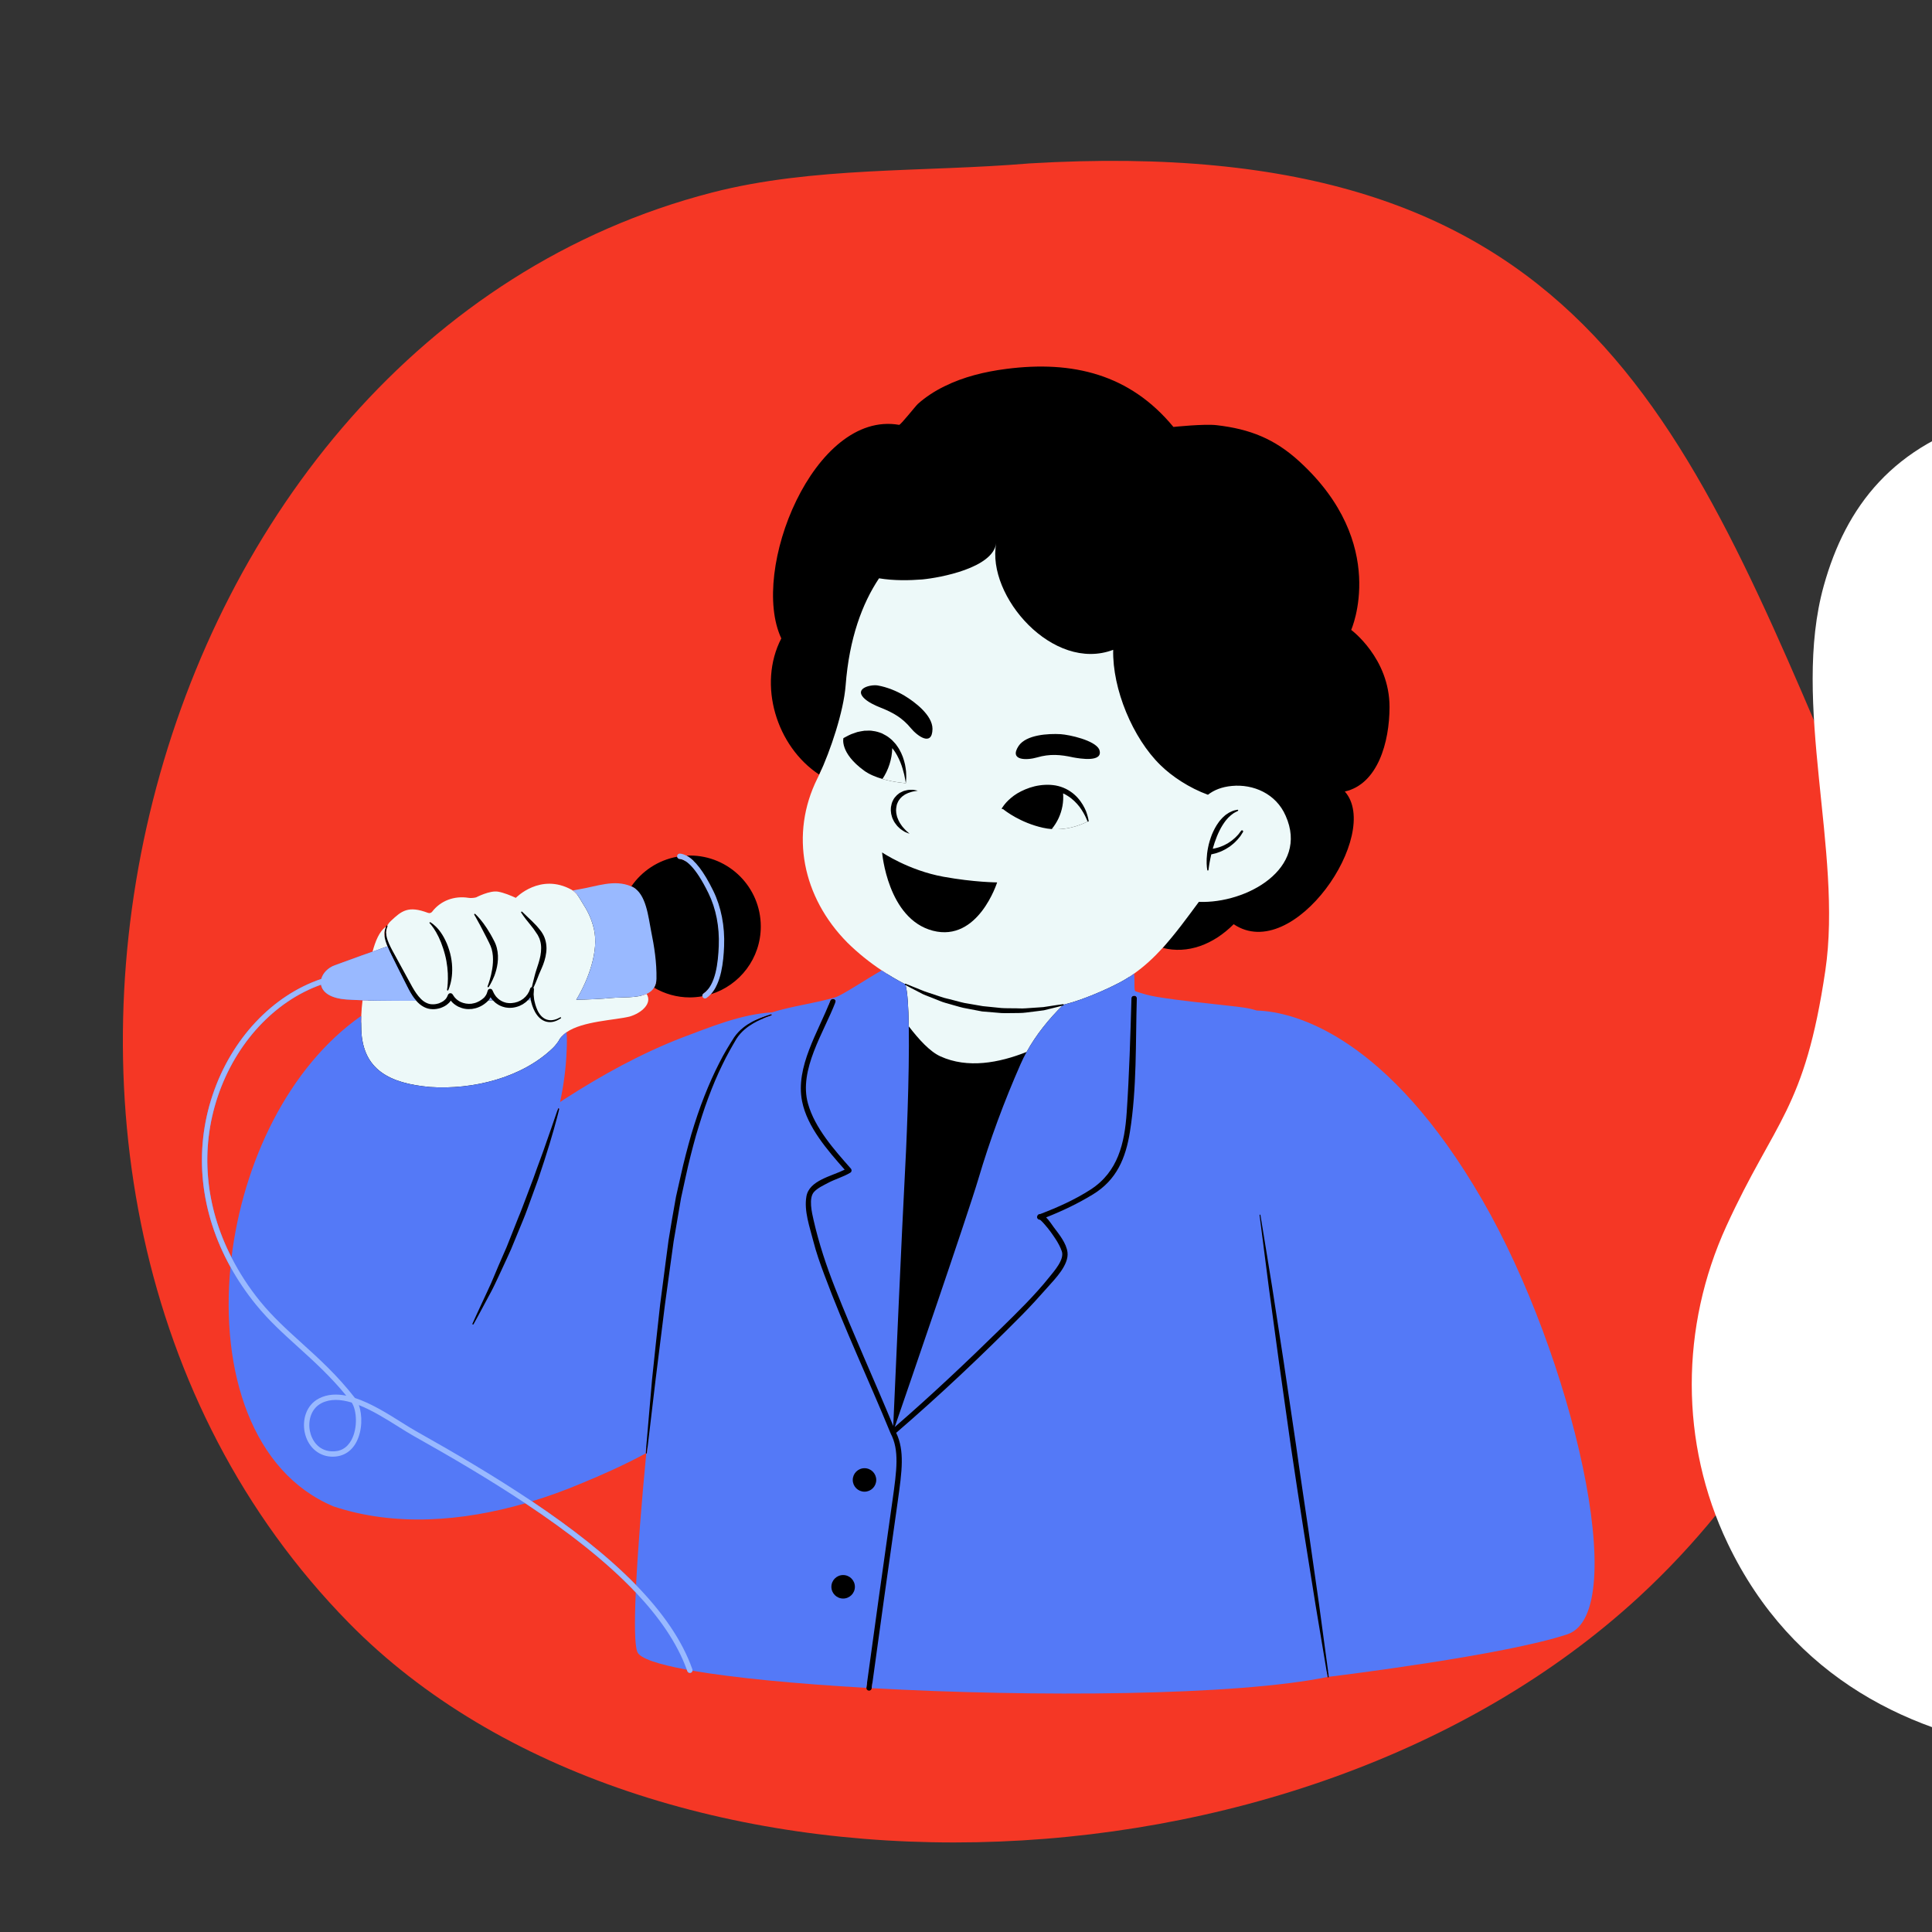 <svg xmlns="http://www.w3.org/2000/svg" xmlns:xlink="http://www.w3.org/1999/xlink" width="500" zoomAndPan="magnify" viewBox="0 0 375 375" height="500" preserveAspectRatio="xMidYMid meet" version="1.0"><rect x="0" y="0" width="375" height="375" fill="#333333" stroke="none"/><defs><clipPath id="4c0603632a"><path d="M 328 78 L 375 78 L 375 341 L 328 341 Z M 328 78 " clip-rule="nonzero"/></clipPath><clipPath id="d94d8b34cd"><path d="M 312.281 323.914 L 362.465 70.078 L 508.145 98.879 L 457.961 352.719 Z M 312.281 323.914 " clip-rule="nonzero"/></clipPath><clipPath id="523bcded2d"><path d="M 312.281 323.914 L 362.465 70.078 L 508.145 98.879 L 457.961 352.719 Z M 312.281 323.914 " clip-rule="nonzero"/></clipPath><clipPath id="d2a33967d1"><path d="M 312.293 323.859 L 362.477 70.027 L 507.871 98.77 L 457.688 352.602 Z M 312.293 323.859 " clip-rule="nonzero"/></clipPath><clipPath id="683b681324"><path d="M 45 71 L 309 71 L 309 328.711 L 45 328.711 Z M 45 71 " clip-rule="nonzero"/></clipPath><clipPath id="aa46e385dd"><path d="M 169 188.465 L 309.508 188.465 L 309.508 328.711 L 169 328.711 Z M 169 188.465 " clip-rule="nonzero"/></clipPath></defs><path fill="#f53725" d="M 199.816 31.719 C 306.664 25.383 326.762 80.5 358.551 155.004 C 379.875 204.98 361.91 269.582 318.129 309.949 C 251.551 371.336 125.5 373.883 67.707 315 C -15.332 230.398 25.875 66.414 138.152 37.387 C 157.879 32.289 179.219 33.449 199.816 31.719 Z M 199.816 31.719 " fill-opacity="1" fill-rule="nonzero"/><g clip-path="url(#4c0603632a)"><g clip-path="url(#d94d8b34cd)"><g clip-path="url(#523bcded2d)"><g clip-path="url(#d2a33967d1)"><path fill="#ffffff" d="M 386.941 80.961 C 367.379 86.176 358.262 98.402 354 113.668 C 347.621 136.512 357.719 165.277 354.297 188.383 C 350.285 215.48 344.516 217.367 335.074 238.016 C 326.184 257.473 325.996 280.02 335.34 299.566 C 347.941 325.918 371.305 336.93 394.91 339.949 C 418.691 342.992 442.301 332.059 450.188 301.883 C 452.426 287.66 445.316 264.844 450.324 246.52 C 456.469 224.039 471.57 221.781 481.41 209.023 C 502.473 181.719 483.609 142.641 455.754 144.699 C 447.5 145.309 438.344 140.824 435.191 134.477 C 431.012 124.41 442.258 114.027 435.617 101.438 C 425.668 82.57 411.77 74.34 386.941 80.961 " fill-opacity="1" fill-rule="nonzero"/></g></g></g></g><g clip-path="url(#683b681324)"><path fill="#000000" d="M 286.75 233.316 C 267.633 200.355 249.109 197.32 243.887 197.176 L 243.734 197.172 L 243.59 197.125 C 242.262 196.684 240.766 196.516 239.32 196.352 L 238.766 196.285 C 237.414 196.129 236.062 195.98 234.711 195.832 C 231.371 195.469 227.914 195.094 224.52 194.539 C 223.152 194.316 221.895 194 220.621 193.57 C 220.516 193.297 220.188 193.219 219.93 193.32 C 219.172 192.973 219.16 192.113 219.16 190.828 C 219.156 190.281 219.156 189.66 219.105 189.055 L 219.059 188.465 L 219.539 188.125 C 221.352 186.844 223.109 185.262 224.906 183.285 L 225.328 182.82 L 225.934 182.977 C 226.105 183.023 226.281 183.043 226.453 183.078 C 226.191 183.379 225.941 183.688 225.672 183.98 C 230.523 185.23 235.512 183.344 239.457 179.387 C 251.094 187.238 268.301 161.859 261.031 153.633 C 267.426 152.191 269.699 144.062 269.707 137.246 C 269.719 127.758 262.266 122.262 262.266 122.262 C 262.266 122.262 269.707 105.543 252.18 89.543 C 247.426 85.199 242.648 83.277 236.148 82.527 C 233.695 82.242 227.762 82.871 227.762 82.871 C 219.293 72.609 208.184 69.941 195.281 71.609 C 191.152 72.145 187.027 73.137 183.285 74.996 C 181.441 75.906 179.707 77.016 178.172 78.387 C 177.719 78.789 174.805 82.512 174.52 82.465 C 158.012 79.574 145.461 110.707 151.652 123.914 C 147 132.91 150.738 144.93 159.012 150.352 C 159.156 150.043 159.305 149.723 159.449 149.391 C 159.496 149.418 159.535 149.453 159.578 149.484 L 160.332 149.977 L 159.953 150.793 C 159.824 151.062 159.699 151.332 159.57 151.582 C 154.48 161.832 156.648 173.578 165.211 182.227 C 167.156 184.145 169.344 185.914 171.711 187.488 L 173.125 188.43 L 171.645 189.258 C 170.676 189.797 169.312 190.637 167.996 191.445 C 165.133 193.211 163.332 194.301 162.453 194.566 C 162.34 194.602 162.215 194.629 162.098 194.664 C 162.117 194.617 162.137 194.562 162.156 194.516 C 162.395 193.887 161.391 193.621 161.156 194.238 C 161.059 194.492 160.953 194.746 160.852 195.004 C 159.461 195.352 158 195.652 156.574 195.945 C 154.395 196.391 152.145 196.855 150.133 197.488 L 150.008 197.531 L 149.879 197.535 C 149.281 197.574 148.684 197.637 148.086 197.711 C 148.336 197.609 148.566 197.52 148.762 197.441 C 149.395 197.215 149.727 197.094 149.727 197.094 C 149.793 197.07 149.824 197.004 149.805 196.938 C 149.785 196.875 149.715 196.836 149.648 196.859 C 149.648 196.859 149.309 196.965 148.672 197.172 C 148.199 197.34 147.555 197.562 146.797 197.918 C 142.645 198.637 138.523 200.184 134.512 201.707 L 132.777 202.363 C 125.633 205.129 118.234 209 110.148 214.195 C 110.062 214.25 109.281 214.766 108.543 215.254 C 108.555 215.191 108.523 215.129 108.461 215.105 C 108.395 215.082 108.328 215.121 108.305 215.184 C 108.305 215.184 108.27 215.285 108.203 215.48 C 107.641 215.852 107.176 216.16 107.176 216.16 L 107.699 213.691 C 108.422 210.273 108.832 207.047 108.953 203.812 C 109.02 202.508 109.016 201.402 108.938 200.438 L 108.887 199.84 L 109.379 199.5 C 111.793 197.836 115.676 197.285 118.797 196.84 C 120.016 196.668 121.168 196.504 121.926 196.316 C 123.262 195.926 124.445 195.082 124.734 194.305 C 124.844 194.016 124.809 193.758 124.629 193.477 L 123.977 192.461 L 125.078 191.969 C 125.535 191.766 125.859 191.5 126.07 191.156 L 126.605 190.297 L 127.332 190.723 C 127.254 191.094 127.125 191.422 126.953 191.703 C 128.996 192.898 131.363 193.598 133.898 193.598 C 134.73 193.598 135.543 193.512 136.332 193.371 C 136.297 193.176 136.375 192.973 136.547 192.852 C 136.855 192.641 137.129 192.383 137.375 192.09 C 137.375 192.086 137.387 192.078 137.387 192.078 L 137.648 191.996 C 138.098 191.859 138.531 191.691 138.953 191.508 C 138.668 192.051 138.352 192.562 137.953 192.988 C 143.582 191.258 147.668 186.02 147.668 179.828 C 147.668 172.223 141.504 166.055 133.898 166.055 C 133.684 166.055 133.473 166.078 133.258 166.09 C 133.715 166.328 134.176 166.68 134.645 167.129 C 134.398 167.117 134.152 167.094 133.898 167.094 C 133.785 167.094 133.668 167.102 133.555 167.109 L 133.031 167.137 C 132.594 166.863 132.215 166.738 131.898 166.715 C 131.656 166.695 131.48 166.512 131.441 166.289 C 127.754 166.953 124.578 169.078 122.539 172.051 C 122.605 172.082 122.676 172.105 122.742 172.137 C 122.996 172.258 123.219 172.414 123.434 172.586 C 123.422 172.605 123.406 172.621 123.395 172.637 L 122.91 173.344 L 122.121 173 C 121.309 172.641 120.418 172.469 119.41 172.469 C 118.016 172.469 116.586 172.789 115.074 173.129 C 114.258 173.309 113.414 173.5 112.57 173.637 C 112.234 173.691 111.898 173.754 111.562 173.82 L 110.941 173.938 L 110.469 173.617 C 109.207 172.918 107.914 172.566 106.625 172.566 C 103.27 172.566 100.887 174.969 100.867 174.988 L 100.359 175.516 L 99.691 175.219 C 98.703 174.77 97.555 174.277 96.484 174.09 C 96.395 174.074 96.301 174.066 96.199 174.066 C 95.109 174.066 93.453 174.805 92.91 175.09 L 92.824 175.133 L 92.73 175.16 C 92.672 175.18 92.125 175.336 91.422 175.336 C 91.211 175.336 90.98 175.324 90.75 175.285 C 90.383 175.23 90.016 175.199 89.652 175.199 C 87.668 175.199 85.859 176.07 84.699 177.59 C 84.371 178.02 83.875 178.27 83.332 178.27 C 83.113 178.27 82.895 178.227 82.684 178.148 C 81.609 177.742 80.742 177.543 80.039 177.543 C 78.734 177.543 77.922 178.242 76.605 179.48 C 76.383 179.688 76.207 179.906 76.074 180.145 L 75.57 181.039 L 75.293 180.887 C 75.184 180.977 75.078 181.09 74.973 181.211 C 74.973 181.191 74.965 181.176 74.965 181.16 C 74.93 180.922 74.992 180.711 75.008 180.48 C 75.043 180.254 75.156 180.02 75.227 179.789 L 75.23 179.777 C 75.246 179.723 75.219 179.668 75.172 179.637 C 75.164 179.637 75.164 179.629 75.156 179.625 C 75.094 179.602 75.023 179.629 74.996 179.695 C 74.973 179.754 74.945 179.812 74.922 179.871 C 74.848 180.035 74.773 180.199 74.727 180.383 C 74.684 180.637 74.598 180.906 74.621 181.16 C 74.609 181.32 74.633 181.484 74.652 181.645 C 74.156 182.395 73.715 183.496 73.316 184.984 L 73.172 185.512 L 69.836 186.691 C 68.344 187.23 66.852 187.77 65.355 188.32 C 64.367 188.676 63.586 189.441 63.367 190.27 L 63.273 190.617 L 63.328 190.945 C 63.523 192.047 65.031 192.801 67.359 192.961 C 68.371 193.031 69.383 193.074 70.398 193.102 L 71.539 193.137 L 71.398 194.27 C 71.27 195.297 71.191 196.262 71.156 197.211 L 71.137 197.727 L 70.715 198.023 C 57.793 207.066 48.312 224.762 45.965 244.195 L 45.785 245.684 L 45.797 245.703 L 45.766 246.023 C 44.09 263.359 48.301 284.391 65.07 291.406 C 70.023 293.055 75.453 293.895 81.207 293.895 C 87.668 293.895 94.555 292.848 101.676 290.789 L 102.949 290.414 C 106.113 289.441 109.262 288.305 112.309 287.023 C 117.262 284.988 121.254 283.129 124.859 281.176 L 125.43 280.867 C 125.367 281.609 125.332 282.02 125.332 282.02 C 125.328 282.047 125.34 282.066 125.355 282.09 C 125.371 282.117 125.398 282.137 125.434 282.141 C 125.496 282.148 125.555 282.102 125.562 282.039 C 125.562 282.039 125.617 281.578 125.715 280.738 L 125.988 281.164 L 126.562 281.23 L 126.465 282.238 C 125.504 292.352 124.824 301.16 124.5 307.715 L 124.434 309.129 C 124.062 317.727 124.473 319.773 124.668 320.254 C 124.73 320.387 125.512 321.586 133.492 323.055 L 134.078 323.164 L 134.078 323.168 L 134.586 323.254 C 142.344 324.598 154.293 325.773 168.227 326.574 L 168.301 326.574 C 168.254 326.906 168.211 327.227 168.164 327.566 C 168.164 327.578 168.168 327.594 168.168 327.605 C 168.152 327.875 168.336 328.113 168.609 328.148 C 168.633 328.152 168.656 328.156 168.68 328.156 C 168.934 328.156 169.156 327.965 169.191 327.707 C 169.195 327.691 169.195 327.676 169.195 327.664 C 169.246 327.309 169.293 326.977 169.34 326.633 C 181.684 327.316 194.836 327.676 207.387 327.676 C 229.277 327.676 246.773 326.59 256.809 324.609 L 256.801 324.547 L 257.512 324.461 C 257.621 325.129 257.684 325.488 257.684 325.488 C 257.695 325.555 257.758 325.602 257.824 325.59 C 257.891 325.582 257.934 325.52 257.926 325.457 C 257.926 325.453 257.93 325.453 257.93 325.453 C 257.93 325.453 257.879 325.086 257.789 324.406 L 258.512 324.258 L 258.523 324.336 C 263.617 323.703 292.605 319.992 303.902 316.227 C 305.332 315.75 306.449 314.473 307.219 312.438 C 312.188 299.305 301.855 259.371 286.75 233.316 " fill-opacity="1" fill-rule="nonzero"/></g><path fill="#edf9f9" d="M 203.566 195.863 C 203.277 195.938 202.965 196.012 202.637 196.094 C 202.301 196.152 201.945 196.184 201.574 196.234 C 200.828 196.328 200.023 196.43 199.168 196.535 C 198.312 196.656 197.41 196.617 196.477 196.641 C 195.539 196.648 194.57 196.688 193.594 196.57 C 192.613 196.488 191.621 196.402 190.625 196.32 C 189.645 196.133 188.664 195.945 187.703 195.762 C 186.73 195.613 185.812 195.301 184.91 195.059 C 184.016 194.793 183.133 194.594 182.344 194.25 C 181.551 193.938 180.801 193.637 180.105 193.363 C 179.762 193.219 179.422 193.105 179.117 192.957 C 178.812 192.801 178.527 192.652 178.258 192.512 C 177.719 192.234 177.254 191.992 176.867 191.793 C 176.312 191.496 175.941 191.297 175.77 191.207 C 176.148 192.512 176.336 195.469 176.395 199.219 C 178.34 201.742 180.469 204.102 182.523 205.035 C 187.828 207.449 193.887 206.312 199.262 204.184 C 201.125 200.809 203.609 197.773 206.199 195.207 C 205.988 195.262 205.621 195.352 205.082 195.492 C 204.66 195.598 204.152 195.719 203.566 195.863 " fill-opacity="1" fill-rule="nonzero"/><path fill="#edf9f9" d="M 241.262 161.5 C 241.262 161.5 241.199 161.598 241.086 161.773 C 240.969 161.941 240.84 162.219 240.602 162.484 C 240.379 162.766 240.117 163.09 239.785 163.395 C 239.477 163.723 239.086 164 238.711 164.305 C 238.305 164.555 237.91 164.836 237.496 165.02 C 237.285 165.117 237.105 165.234 236.898 165.301 C 236.695 165.375 236.504 165.445 236.328 165.508 C 235.969 165.652 235.707 165.68 235.504 165.738 C 235.309 165.789 235.199 165.816 235.199 165.816 C 235.168 165.82 235.141 165.816 235.113 165.82 C 235.031 166.156 234.965 166.477 234.902 166.777 C 234.781 167.398 234.684 167.922 234.641 168.293 C 234.598 168.66 234.562 168.879 234.562 168.879 C 234.555 168.941 234.496 168.984 234.43 168.977 C 234.379 168.973 234.344 168.93 234.332 168.883 C 234.332 168.883 234.16 168.016 234.215 166.695 C 234.242 166.031 234.328 165.266 234.496 164.457 C 234.652 163.641 234.922 162.797 235.238 161.965 C 235.426 161.559 235.59 161.145 235.809 160.762 C 236.012 160.367 236.254 160.004 236.5 159.66 C 236.73 159.309 237.027 159.012 237.281 158.723 C 237.578 158.465 237.824 158.191 238.125 158.016 C 238.406 157.816 238.668 157.648 238.945 157.547 C 239.203 157.434 239.426 157.324 239.609 157.293 C 239.977 157.207 240.191 157.168 240.191 157.168 C 240.258 157.156 240.324 157.199 240.336 157.27 C 240.348 157.32 240.324 157.375 240.277 157.398 C 240.277 157.398 240.086 157.504 239.746 157.672 C 239.562 157.742 239.398 157.883 239.199 158.023 C 238.996 158.148 238.797 158.352 238.574 158.559 C 238.336 158.746 238.148 159.035 237.91 159.281 C 237.707 159.57 237.477 159.855 237.281 160.188 C 237.074 160.512 236.887 160.863 236.707 161.227 C 236.508 161.582 236.367 161.977 236.199 162.355 C 235.887 163.125 235.625 163.918 235.41 164.676 C 235.402 164.699 235.398 164.719 235.391 164.734 C 235.586 164.703 235.848 164.68 236.102 164.594 C 236.254 164.551 236.418 164.504 236.594 164.457 C 236.77 164.418 236.949 164.32 237.145 164.254 C 237.535 164.117 237.91 163.891 238.305 163.688 C 238.668 163.438 239.055 163.211 239.359 162.93 C 239.691 162.672 239.957 162.391 240.188 162.145 C 240.434 161.914 240.566 161.664 240.695 161.516 C 240.816 161.359 240.887 161.27 240.887 161.27 L 240.902 161.25 C 240.973 161.152 241.113 161.133 241.211 161.207 C 241.301 161.273 241.32 161.402 241.262 161.5 Z M 208.309 147.008 C 205.832 146.461 203.781 146.289 201.27 147.023 C 199.387 147.574 195.793 147.715 197.707 144.793 C 199.199 142.582 203.5 142.371 205.855 142.5 C 207.617 142.617 212.477 143.695 213.348 145.441 C 214.355 148.102 209.457 147.215 208.309 147.008 Z M 211.215 159.492 C 211.168 159.5 211.129 159.477 211.105 159.441 C 210.582 159.73 207.766 161.172 204.188 160.926 C 204.176 160.926 204.164 160.906 204.152 160.902 C 204.148 160.906 204.145 160.914 204.141 160.922 C 203.586 160.879 203.012 160.801 202.43 160.668 C 198.094 159.691 195.188 157.449 194.66 157.02 C 194.617 157.07 194.543 157.078 194.488 157.035 C 194.438 156.992 194.426 156.922 194.465 156.871 L 194.469 156.863 C 194.469 156.863 194.516 156.797 194.605 156.668 C 194.695 156.543 194.809 156.352 195.004 156.121 C 195.375 155.652 195.965 155.051 196.785 154.441 C 197.609 153.84 198.68 153.293 199.891 152.887 C 201.105 152.48 202.484 152.27 203.867 152.34 C 204.023 152.348 204.242 152.363 204.395 152.387 C 204.562 152.41 204.715 152.426 204.891 152.457 C 205.242 152.531 205.598 152.605 205.922 152.719 C 206.582 152.941 207.199 153.242 207.742 153.613 C 208.848 154.34 209.629 155.312 210.16 156.188 C 210.418 156.633 210.637 157.051 210.789 157.434 C 210.93 157.824 211.047 158.168 211.117 158.453 C 211.207 158.734 211.234 158.965 211.266 159.121 C 211.293 159.273 211.309 159.355 211.309 159.355 C 211.32 159.422 211.277 159.48 211.215 159.492 Z M 181.07 180.652 C 172.27 178.371 171.215 165.453 171.215 165.453 C 171.215 165.453 176.359 168.949 183.125 170.176 C 189.102 171.258 193.543 171.273 193.543 171.273 C 193.543 171.273 189.875 182.93 181.07 180.652 Z M 167.723 149.582 C 162.949 146.102 163.707 143.27 163.707 143.27 C 163.707 143.27 163.961 143.125 164.414 142.891 C 164.645 142.785 164.906 142.625 165.238 142.496 C 165.578 142.371 165.961 142.227 166.395 142.09 C 166.828 141.988 167.309 141.906 167.824 141.828 C 168.34 141.848 168.902 141.746 169.469 141.883 C 170.043 141.945 170.617 142.125 171.191 142.348 C 171.734 142.625 172.293 142.918 172.762 143.328 C 173.012 143.512 173.234 143.727 173.434 143.961 C 173.637 144.188 173.863 144.398 174.023 144.656 C 174.195 144.902 174.375 145.141 174.52 145.395 C 174.656 145.652 174.789 145.91 174.922 146.164 C 175.156 146.672 175.352 147.188 175.48 147.68 C 175.621 148.176 175.734 148.645 175.781 149.086 C 175.863 149.523 175.883 149.93 175.887 150.289 C 175.902 150.648 175.91 150.957 175.887 151.215 C 175.859 151.723 175.828 152.012 175.828 152.012 C 175.828 152.012 175.824 152.008 175.824 152.008 C 175.824 152.008 175.824 152.012 175.824 152.012 C 175.824 152.012 173.621 151.875 171.285 151.203 C 171.281 151.199 171.273 151.191 171.27 151.191 C 170.016 150.828 168.727 150.316 167.723 149.582 Z M 173.965 157.816 C 174.047 158.148 174.078 158.5 174.227 158.809 C 174.336 159.133 174.492 159.422 174.648 159.703 C 174.797 159.984 175.008 160.207 175.16 160.449 C 175.34 160.672 175.531 160.855 175.688 161.035 C 175.84 161.223 176.012 161.34 176.137 161.457 C 176.395 161.695 176.547 161.832 176.547 161.832 C 176.547 161.832 176.359 161.766 176.027 161.633 C 175.867 161.559 175.645 161.5 175.445 161.352 C 175.238 161.215 174.98 161.074 174.742 160.875 C 174.52 160.652 174.23 160.445 174.02 160.148 C 173.793 159.859 173.551 159.551 173.391 159.172 C 173.188 158.816 173.078 158.402 172.98 157.977 L 172.906 157.324 C 172.898 157.102 172.922 156.875 172.934 156.652 C 173.008 156.211 173.105 155.762 173.324 155.371 C 173.496 154.953 173.812 154.625 174.098 154.328 C 174.262 154.195 174.418 154.059 174.582 153.938 C 174.75 153.832 174.934 153.758 175.102 153.672 C 175.426 153.473 175.789 153.449 176.094 153.359 C 176.406 153.293 176.707 153.312 176.961 153.297 C 177.219 153.273 177.418 153.348 177.598 153.363 C 177.941 153.43 178.145 153.469 178.145 153.469 C 178.145 153.469 177.945 153.504 177.598 153.57 C 177.426 153.609 177.199 153.609 176.98 153.691 C 176.758 153.773 176.508 153.824 176.25 153.93 C 176.004 154.07 175.711 154.145 175.469 154.348 C 175.348 154.438 175.211 154.52 175.09 154.621 C 174.984 154.742 174.867 154.848 174.75 154.961 C 174.547 155.215 174.348 155.484 174.23 155.797 C 174.07 156.094 174.012 156.441 173.965 156.777 C 173.953 156.949 173.922 157.121 173.926 157.297 Z M 167.805 133.473 C 168.543 133.07 169.691 132.934 170.363 133.047 C 172.113 133.348 174.02 134.109 175.543 135.023 C 177.562 136.238 181.004 138.824 180.996 141.488 C 180.941 144.984 178.047 142.852 176.797 141.336 C 175.133 139.32 173.336 138.312 170.98 137.375 C 169.863 136.934 168.359 136.254 167.551 135.352 C 166.773 134.477 167.105 133.855 167.805 133.473 Z M 249.543 158.34 C 247.676 154.035 243.246 152.156 239.102 152.551 C 237.129 152.738 235.625 153.352 234.461 154.262 C 230.844 152.945 227.453 150.691 225.242 148.508 C 219.871 143.277 215.895 133.738 216.07 126.129 C 204.43 130.559 191.441 115.723 193.363 105.438 C 192.703 110.242 182.539 112.129 179.02 112.469 C 176.57 112.66 173.516 112.734 170.621 112.25 C 167.352 117.152 164.84 123.891 164.137 133.027 C 163.746 138.121 161.191 145.715 159.016 150.355 C 158.891 150.617 158.766 150.879 158.641 151.125 C 153.301 161.879 155.711 174.109 164.48 182.965 C 166.508 184.965 168.746 186.766 171.137 188.355 C 172.578 189.312 174.074 190.199 175.617 190.996 C 175.645 190.945 175.707 190.922 175.762 190.941 L 175.77 190.945 C 175.77 190.945 176.23 191.129 177.031 191.445 C 177.43 191.605 177.914 191.805 178.469 192.027 C 179.02 192.262 179.645 192.508 180.352 192.727 C 181.047 192.957 181.801 193.207 182.602 193.473 C 183.387 193.77 184.273 193.898 185.148 194.16 C 186.039 194.383 186.941 194.672 187.898 194.797 C 188.844 194.961 189.805 195.125 190.766 195.293 C 191.738 195.391 192.707 195.488 193.664 195.586 C 194.617 195.719 195.562 195.695 196.477 195.707 C 197.387 195.684 198.281 195.789 199.113 195.711 C 199.949 195.652 200.734 195.598 201.465 195.551 C 201.828 195.523 202.18 195.5 202.512 195.477 C 202.848 195.426 203.164 195.375 203.461 195.332 C 204.059 195.242 204.574 195.164 205 195.098 C 205.859 194.977 206.348 194.91 206.348 194.91 C 206.41 194.898 206.465 194.941 206.48 195.004 C 207.617 194.715 208.742 194.375 209.855 193.977 C 212.395 193.059 214.855 191.992 217.215 190.766 C 218.242 190.23 219.211 189.625 220.137 188.973 C 222.168 187.539 223.984 185.84 225.672 183.984 C 228.18 181.227 230.418 178.133 232.699 175.051 C 241.934 175.418 254.145 168.621 249.543 158.34 " fill-opacity="1" fill-rule="nonzero"/><path fill="#edf9f9" d="M 74.844 182.668 C 74.707 182.184 74.59 181.68 74.621 181.16 C 74.598 180.91 74.684 180.641 74.727 180.387 C 74.773 180.203 74.848 180.039 74.922 179.875 C 73.633 180.734 72.855 182.688 72.312 184.719 C 73.277 184.375 74.246 184.031 75.219 183.695 C 75.078 183.359 74.945 183.02 74.844 182.668 " fill-opacity="1" fill-rule="nonzero"/><path fill="#edf9f9" d="M 95.961 189.395 C 95.422 190.773 94.852 191.578 94.852 191.578 C 94.812 191.633 94.734 191.648 94.676 191.605 C 94.633 191.574 94.617 191.512 94.637 191.457 C 94.637 191.457 94.715 191.234 94.852 190.844 C 94.988 190.453 95.16 189.887 95.32 189.199 C 95.637 187.84 95.914 185.949 95.438 184.23 C 95.316 183.801 95.152 183.418 94.945 183.004 C 94.734 182.586 94.531 182.168 94.328 181.77 C 93.922 180.98 93.539 180.246 93.211 179.621 C 92.543 178.363 92.051 177.539 92.051 177.539 C 92.02 177.484 92.039 177.41 92.094 177.379 C 92.137 177.352 92.191 177.359 92.227 177.391 C 92.227 177.391 92.422 177.547 92.707 177.863 C 92.996 178.18 93.402 178.633 93.836 179.223 C 94.27 179.809 94.738 180.52 95.199 181.316 C 95.438 181.707 95.633 182.125 95.859 182.539 C 96.094 182.961 96.297 183.469 96.426 183.965 C 96.957 186 96.477 188.035 95.961 189.395 Z M 87.629 190.02 C 87.406 191.371 87.004 192.195 87.004 192.195 C 86.973 192.258 86.898 192.285 86.836 192.254 C 86.789 192.227 86.762 192.172 86.77 192.117 C 86.77 192.117 86.93 191.254 86.938 189.957 C 86.957 188.664 86.809 186.949 86.371 185.301 C 86.258 184.906 86.145 184.445 86.008 184.066 C 85.883 183.676 85.742 183.281 85.594 182.91 C 85.297 182.164 84.969 181.492 84.648 180.938 C 84.32 180.383 84.023 179.934 83.781 179.645 C 83.547 179.352 83.395 179.199 83.395 179.199 C 83.352 179.156 83.344 179.082 83.391 179.035 C 83.426 178.996 83.484 178.992 83.527 179.008 C 83.527 179.008 83.742 179.117 84.055 179.367 C 84.363 179.621 84.797 180.004 85.223 180.543 C 85.652 181.078 86.086 181.758 86.453 182.531 C 86.637 182.918 86.824 183.316 86.969 183.75 C 87.129 184.191 87.242 184.586 87.371 185.039 C 87.598 185.926 87.73 186.836 87.762 187.691 C 87.797 188.547 87.738 189.348 87.629 190.02 Z M 118.762 193.699 C 116.492 193.91 114.176 194.004 111.852 194.047 C 114.184 190.215 116.289 184.559 115.27 180.273 C 114.879 178.629 114.246 177.137 113.328 175.715 C 112.684 174.711 112.164 173.508 111.164 172.84 C 111.098 172.801 111.039 172.754 110.973 172.715 C 104.871 169.332 100.121 174.273 100.121 174.273 C 99.031 173.785 97.844 173.281 96.668 173.07 C 95.078 172.789 92.43 174.172 92.43 174.172 C 92.43 174.172 91.707 174.391 90.914 174.266 C 88.148 173.832 85.504 174.836 83.879 176.965 C 83.699 177.199 83.387 177.309 83.051 177.18 C 79.23 175.738 77.953 176.801 75.898 178.727 C 75.578 179.023 75.348 179.332 75.172 179.641 C 75.223 179.668 75.25 179.723 75.23 179.781 L 75.227 179.793 C 75.156 180.02 75.047 180.254 75.008 180.484 C 74.996 180.715 74.93 180.926 74.969 181.164 C 74.973 181.629 75.098 182.09 75.254 182.535 C 75.41 182.984 75.617 183.422 75.828 183.855 C 76.047 184.297 76.273 184.707 76.516 185.141 L 79.332 190.297 C 79.797 191.16 80.25 192.016 80.789 192.789 C 81.332 193.547 81.949 194.27 82.723 194.633 C 83.102 194.828 83.512 194.934 83.934 194.934 C 84.195 194.953 84.391 194.914 84.586 194.891 C 84.785 194.871 85.004 194.785 85.211 194.742 C 85.605 194.578 86.008 194.395 86.301 194.102 C 86.629 193.844 86.797 193.48 86.941 193.125 L 86.949 193.102 C 87.051 192.84 87.348 192.711 87.613 192.812 C 87.719 192.855 87.805 192.93 87.859 193.02 C 88.047 193.324 88.25 193.625 88.516 193.863 C 88.641 193.992 88.785 194.098 88.934 194.203 C 89.074 194.312 89.242 194.383 89.395 194.473 C 90.047 194.777 90.785 194.895 91.504 194.824 C 91.863 194.766 92.223 194.691 92.559 194.547 C 92.898 194.414 93.223 194.23 93.516 194.004 C 93.672 193.906 93.801 193.77 93.941 193.648 L 94.043 193.555 L 94.086 193.492 L 94.266 193.242 C 94.414 193.062 94.414 192.938 94.5 192.793 C 94.559 192.652 94.625 192.445 94.66 192.305 C 94.719 192.043 94.98 191.879 95.246 191.938 C 95.398 191.969 95.516 192.074 95.578 192.203 L 95.586 192.219 L 95.852 192.773 C 95.93 192.961 96.07 193.109 96.176 193.281 C 96.277 193.457 96.438 193.582 96.574 193.73 C 96.699 193.887 96.875 193.988 97.035 194.105 C 97.188 194.234 97.375 194.305 97.551 194.395 C 97.723 194.496 97.922 194.531 98.113 194.594 C 98.301 194.668 98.508 194.66 98.703 194.695 C 98.898 194.73 99.105 194.695 99.305 194.699 C 99.711 194.672 100.109 194.586 100.492 194.449 C 100.68 194.375 100.863 194.277 101.051 194.195 L 101.562 193.859 L 102.016 193.445 L 102.402 192.965 L 102.703 192.434 L 102.922 191.855 L 102.926 191.84 C 102.977 191.707 103.098 191.621 103.23 191.605 C 103.25 191.523 103.27 191.434 103.293 191.328 C 103.41 190.891 103.543 190.25 103.754 189.48 C 103.938 188.719 104.254 187.816 104.543 186.906 C 104.688 186.449 104.797 185.973 104.898 185.492 C 104.984 185.008 105.043 184.516 105.035 184.035 C 105.035 183.555 104.98 183.062 104.852 182.637 C 104.77 182.426 104.758 182.23 104.621 181.992 C 104.512 181.785 104.398 181.488 104.293 181.367 C 104.016 180.988 103.793 180.59 103.523 180.238 C 103.246 179.887 102.984 179.559 102.742 179.25 C 101.711 178.023 101.156 177.125 101.156 177.125 C 101.121 177.066 101.137 176.992 101.191 176.953 C 101.242 176.918 101.305 176.926 101.348 176.965 C 101.348 176.965 101.539 177.148 101.875 177.469 C 102.191 177.809 102.699 178.23 103.25 178.781 C 103.531 179.066 103.836 179.379 104.156 179.707 C 104.473 180.043 104.773 180.449 105.09 180.855 C 105.406 181.348 105.621 181.707 105.812 182.328 C 105.992 182.895 106.062 183.457 106.074 184.031 C 106.07 185.172 105.789 186.254 105.434 187.207 C 105.074 188.16 104.652 188.953 104.395 189.707 C 104.125 190.441 103.836 191.051 103.652 191.48 C 103.605 191.574 103.566 191.656 103.535 191.73 C 103.602 191.805 103.648 191.891 103.641 191.992 L 103.605 192.594 C 103.605 192.793 103.555 192.996 103.594 193.191 C 103.652 193.598 103.637 193.961 103.758 194.383 C 103.848 194.805 103.957 195.168 104.094 195.551 C 104.234 195.93 104.395 196.305 104.617 196.633 C 105.031 197.305 105.668 197.848 106.441 197.98 C 107.211 198.133 108.031 197.867 108.738 197.461 C 108.797 197.43 108.867 197.445 108.898 197.5 C 108.93 197.555 108.914 197.625 108.863 197.656 C 108.156 198.125 107.293 198.5 106.379 198.371 C 105.465 198.266 104.672 197.656 104.176 196.93 C 103.91 196.57 103.711 196.176 103.535 195.773 C 103.363 195.375 103.219 194.934 103.121 194.535 C 103.082 194.41 103.062 194.262 103.035 194.121 C 102.848 194.121 102.652 194.125 102.465 194.125 L 102.078 194.5 L 101.473 194.926 C 101.254 195.035 101.039 195.16 100.812 195.258 C 100.352 195.434 99.871 195.562 99.375 195.605 C 99.125 195.605 98.875 195.648 98.625 195.609 C 98.379 195.57 98.125 195.574 97.887 195.488 C 97.648 195.418 97.395 195.367 97.172 195.246 C 96.945 195.137 96.711 195.043 96.512 194.883 C 96.305 194.738 96.086 194.602 95.922 194.414 C 95.844 194.336 95.766 194.258 95.688 194.18 C 95.391 194.184 95.098 194.188 94.801 194.188 L 94.773 194.223 L 94.75 194.246 L 94.629 194.359 C 94.465 194.512 94.305 194.672 94.117 194.797 C 93.762 195.074 93.367 195.305 92.945 195.477 C 92.531 195.66 92.082 195.766 91.629 195.836 C 91.176 195.875 90.715 195.891 90.258 195.809 C 89.805 195.742 89.367 195.578 88.949 195.391 C 88.75 195.27 88.539 195.176 88.355 195.031 C 88.168 194.898 87.984 194.758 87.824 194.59 C 87.707 194.484 87.613 194.359 87.516 194.242 C 87.504 194.242 87.492 194.242 87.484 194.242 C 87.336 194.465 87.164 194.668 86.957 194.828 C 86.539 195.223 86.031 195.453 85.523 195.648 C 85.254 195.711 85.008 195.805 84.719 195.836 C 84.43 195.871 84.137 195.898 83.91 195.879 C 83.352 195.871 82.793 195.719 82.305 195.465 C 81.699 195.16 81.211 194.727 80.793 194.246 C 79.363 194.242 77.934 194.242 76.504 194.227 C 74.469 194.203 72.418 194.199 70.371 194.141 C 70.246 195.137 70.16 196.137 70.121 197.172 C 70.09 198.047 70.09 198.938 70.125 199.879 C 70.406 207.613 75.586 210.285 83.465 210.988 C 91.762 211.547 101.254 209.227 107.258 203.469 C 107.68 203.066 108.066 202.59 108.426 202.059 L 108.426 202.062 C 108.75 201.379 109.293 200.82 109.973 200.352 C 113.117 198.18 119.367 198.023 122.215 197.312 C 124.496 196.645 126.688 194.758 125.504 192.914 C 123.594 193.77 120.676 193.52 118.762 193.699 " fill-opacity="1" fill-rule="nonzero"/><path fill="#5479f7" d="M 165.52 287.258 C 165.52 286 166.539 284.977 167.801 284.977 C 169.059 284.977 170.078 286 170.078 287.258 C 170.078 288.516 169.059 289.535 167.801 289.535 C 166.539 289.535 165.52 288.516 165.52 287.258 Z M 163.652 310.277 C 162.395 310.277 161.371 309.254 161.371 307.996 C 161.371 306.738 162.395 305.715 163.652 305.715 C 164.91 305.715 165.934 306.738 165.934 307.996 C 165.934 309.254 164.91 310.277 163.652 310.277 Z M 149.727 197.098 C 149.727 197.098 149.395 197.219 148.762 197.441 C 148.141 197.684 147.227 198.035 146.164 198.664 C 145.109 199.281 143.875 200.195 142.957 201.613 C 142.086 203.094 141.09 204.82 140.18 206.727 C 139.246 208.633 138.336 210.77 137.488 213.062 C 136.625 215.352 135.863 217.812 135.098 220.371 C 134.379 222.945 133.691 225.613 133.102 228.359 C 132.801 229.734 132.5 231.121 132.195 232.512 C 131.957 233.91 131.719 235.312 131.477 236.715 C 131.238 238.125 130.996 239.531 130.754 240.938 C 130.559 242.344 130.367 243.746 130.172 245.137 C 129.793 247.922 129.418 250.656 129.055 253.309 C 128.391 258.629 127.773 263.594 127.242 267.848 C 126.23 276.363 125.562 282.043 125.562 282.043 C 125.555 282.105 125.496 282.152 125.434 282.148 C 125.434 282.148 125.434 282.145 125.434 282.145 C 124.531 291.605 123.809 300.672 123.465 307.668 C 117.91 301.961 110.895 296.531 103.25 291.406 C 106.492 290.418 109.66 289.266 112.703 287.984 C 116.719 286.336 121.102 284.395 125.355 282.09 C 125.34 282.07 125.328 282.047 125.332 282.023 C 125.332 282.023 125.824 276.32 126.562 267.77 C 126.789 265.637 127.031 263.324 127.289 260.879 C 127.559 258.438 127.84 255.859 128.133 253.195 C 128.48 250.531 128.84 247.777 129.203 244.98 C 129.387 243.582 129.574 242.172 129.762 240.758 C 129.992 239.352 130.227 237.941 130.461 236.531 C 130.711 235.113 130.961 233.703 131.211 232.289 C 131.523 230.902 131.832 229.52 132.145 228.145 C 132.75 225.391 133.465 222.699 134.203 220.113 C 134.977 217.535 135.809 215.062 136.719 212.766 C 137.625 210.469 138.574 208.336 139.562 206.414 C 140.531 204.461 141.559 202.812 142.512 201.32 C 143.551 199.832 144.871 198.934 145.977 198.332 C 147.09 197.727 148.035 197.398 148.672 197.172 C 149.309 196.969 149.648 196.859 149.648 196.859 C 149.715 196.84 149.785 196.875 149.805 196.941 C 149.824 197.008 149.793 197.074 149.727 197.098 Z M 91.699 256.938 L 91.703 256.93 C 91.703 256.93 92.848 254.352 94.645 250.547 C 95.566 248.652 96.43 246.344 97.508 243.945 C 97.773 243.344 98.043 242.73 98.312 242.109 C 98.562 241.48 98.816 240.84 99.074 240.199 C 99.582 238.914 100.098 237.609 100.617 236.305 C 101.168 235.016 101.637 233.691 102.137 232.402 C 102.625 231.109 103.105 229.836 103.57 228.605 C 104.434 226.117 105.344 223.828 106.008 221.828 C 106.695 219.836 107.301 218.188 107.68 217.016 C 108.078 215.852 108.309 215.184 108.309 215.184 C 108.328 215.121 108.398 215.086 108.465 215.109 C 108.523 215.129 108.559 215.195 108.543 215.254 C 108.543 215.254 108.391 215.941 108.066 217.133 C 107.746 218.324 107.289 220.023 106.668 222.043 C 106.062 224.07 105.289 226.41 104.449 228.918 C 104 230.16 103.531 231.445 103.059 232.746 C 102.574 234.047 102.121 235.383 101.582 236.684 C 101.043 237.992 100.508 239.293 99.98 240.574 C 99.715 241.219 99.453 241.855 99.195 242.48 C 98.914 243.102 98.637 243.715 98.363 244.316 C 97.809 245.516 97.27 246.676 96.762 247.773 C 96.242 248.867 95.773 249.91 95.262 250.84 C 93.281 254.582 91.91 257.039 91.91 257.039 C 91.879 257.094 91.809 257.113 91.75 257.082 C 91.695 257.055 91.676 256.992 91.699 256.938 Z M 172.191 298.609 C 172.531 296.223 172.816 294.207 173.078 292.32 L 173.234 291.223 C 174.055 285.363 174.602 281.488 172.867 278.215 C 172.859 278.203 172.859 278.188 172.855 278.176 C 172.844 278.152 172.832 278.133 172.824 278.113 C 168.621 267.859 163.863 257.828 160 247.434 C 159.188 245.262 158.414 243.082 157.844 240.832 C 157.164 238.148 156.031 235.043 156.523 232.23 C 157.062 229.109 161.367 228.324 163.953 227.031 C 160.613 223.254 156.691 218.766 155.688 213.781 C 154.336 207.062 158.871 200.234 161.156 194.238 C 161.395 193.625 162.398 193.891 162.16 194.516 C 159.914 200.398 154.992 207.641 156.828 214.207 C 158.156 218.953 161.938 223.184 165.141 226.812 C 165.363 227.062 165.336 227.445 165.035 227.625 C 163.707 228.426 162.113 228.863 160.734 229.594 C 159.828 230.074 158.742 230.566 158.027 231.324 C 156.895 232.512 157.598 235.43 157.918 236.824 C 158.949 241.348 160.379 245.66 162.078 249.973 C 165.633 258.996 169.672 267.812 173.379 276.773 C 173.68 270.004 175.164 236.469 175.582 229.004 C 175.91 223.211 176.547 208.684 176.395 199.219 C 176.336 195.469 176.148 192.512 175.77 191.207 C 175.707 191.172 175.664 191.152 175.664 191.152 C 175.609 191.125 175.59 191.055 175.621 191 C 174.074 190.199 172.578 189.312 171.137 188.355 C 168.531 189.805 163.457 193.184 162.156 193.574 C 158.383 194.707 153.75 195.262 149.82 196.504 C 143.848 196.855 137.922 199.328 132.402 201.398 C 124.367 204.512 116.848 208.656 109.59 213.324 C 109.293 213.516 109.008 213.715 108.711 213.906 C 109.406 210.645 109.863 207.305 109.988 203.871 C 110.051 202.645 110.062 201.473 109.969 200.355 C 109.289 200.824 108.75 201.383 108.422 202.062 C 108.062 202.594 107.68 203.07 107.258 203.473 C 101.25 209.23 91.762 211.555 83.461 210.988 C 75.586 210.289 70.402 207.617 70.125 199.879 C 70.086 198.941 70.086 198.047 70.121 197.176 C 55.93 207.109 47.148 225.73 44.938 244.074 C 39.824 234.098 38.805 223.117 42.266 212.828 C 45.77 202.398 53.316 194.32 62.309 191.129 C 62.551 192.512 63.996 193.77 67.289 194 C 68.312 194.07 69.34 194.109 70.371 194.145 C 72.414 194.203 74.465 194.207 76.504 194.23 C 77.934 194.246 79.363 194.246 80.793 194.25 C 80.523 193.941 80.27 193.613 80.055 193.285 C 79.496 192.43 79.062 191.535 78.625 190.664 L 77.301 188.039 L 76 185.41 C 75.789 184.977 75.562 184.516 75.371 184.066 C 75.32 183.945 75.27 183.816 75.219 183.695 C 74.246 184.031 73.281 184.375 72.312 184.719 C 71.543 184.992 70.773 185.258 70.008 185.531 C 68.34 186.133 66.672 186.734 65.008 187.348 C 63.648 187.836 62.664 188.883 62.363 190.008 C 52.898 193.203 44.941 201.613 41.281 212.5 C 37.57 223.535 38.863 235.348 44.734 245.926 C 42.773 266.211 48.918 285.773 64.742 292.395 L 64.742 292.391 L 64.742 292.395 C 76.672 296.371 89.816 295.305 101.965 291.789 C 110.152 297.23 117.641 303.008 123.398 309.09 C 123.137 315.113 123.188 319.375 123.707 320.648 C 124.211 321.895 127.719 323.051 133.305 324.082 C 133.34 324.176 133.379 324.27 133.414 324.363 C 133.488 324.578 133.688 324.711 133.902 324.711 C 133.961 324.711 134.02 324.703 134.074 324.684 C 134.258 324.621 134.375 324.457 134.406 324.281 C 142.535 325.688 154.586 326.836 168.168 327.613 C 168.168 327.598 168.164 327.586 168.164 327.57 C 170.156 312.996 171.34 304.625 172.191 298.609 " fill-opacity="1" fill-rule="nonzero"/><g clip-path="url(#aa46e385dd)"><path fill="#5479f7" d="M 287.648 232.797 C 269.457 201.43 251.598 196.355 243.918 196.141 C 242.309 195.605 240.547 195.449 238.887 195.258 C 234.141 194.699 229.398 194.285 224.684 193.516 C 223.148 193.266 221.773 192.902 220.387 192.398 C 220.078 192.285 220.273 190.613 220.141 188.973 C 219.215 189.625 218.246 190.23 217.219 190.766 C 214.855 191.992 212.395 193.059 209.855 193.973 C 208.746 194.375 207.617 194.711 206.48 195.004 C 206.484 195.008 206.488 195.008 206.488 195.012 C 206.5 195.078 206.457 195.137 206.398 195.152 C 206.398 195.152 206.312 195.172 206.195 195.207 C 203.609 197.773 201.125 200.809 199.262 204.184 C 198.84 204.953 198.445 205.738 198.094 206.543 C 194.898 213.805 192.152 221.219 189.902 228.82 C 187.867 235.695 175.848 270.645 173.668 276.984 C 180.77 270.836 187.621 264.371 194.324 257.797 C 197.559 254.625 200.844 251.422 203.68 247.879 C 204.586 246.742 206.648 244.473 206.098 242.875 C 205.801 242.02 205.363 241.219 204.867 240.465 C 204.23 239.5 203.559 238.551 202.789 237.688 C 202.543 237.41 202.301 237.125 202.023 236.879 C 201.934 236.832 201.871 236.785 201.828 236.742 C 201.504 236.758 201.203 236.414 201.309 236.098 C 201.32 236.074 201.328 236.047 201.336 236.023 C 201.414 235.793 201.594 235.66 201.836 235.641 C 201.852 235.641 201.867 235.652 201.887 235.652 C 205.254 234.371 208.648 232.852 211.676 230.898 C 217 227.465 218.289 221.914 218.695 215.895 C 219.191 208.535 219.402 201.148 219.617 193.777 C 219.637 193.109 220.676 193.105 220.652 193.777 C 220.406 202.305 220.672 211.23 219.32 219.672 C 218.5 224.805 216.742 229 212.199 231.793 C 209.309 233.57 206.211 235.043 203.051 236.293 C 203.668 236.906 204.219 237.785 204.52 238.184 C 205.555 239.559 206.988 241.301 207.203 243.082 C 207.488 245.5 204.836 248.176 203.371 249.824 C 201.77 251.629 200.164 253.414 198.469 255.133 C 190.609 263.086 182.422 270.809 173.949 278.109 C 175.613 281.59 175.082 285.516 174.258 291.367 L 174.105 292.465 C 173.844 294.352 173.555 296.367 173.219 298.754 C 172.367 304.766 171.184 313.125 169.195 327.668 C 200.723 329.418 240.043 329.168 257.684 325.492 C 257.684 325.492 256.75 319.906 255.348 311.531 C 254.68 307.34 253.898 302.449 253.062 297.207 C 252.258 291.961 251.371 286.371 250.559 280.766 C 249.77 275.16 248.977 269.555 248.234 264.297 C 247.52 259.035 246.852 254.129 246.281 249.922 C 245.203 241.5 244.484 235.887 244.484 235.887 C 244.477 235.824 244.488 235.766 244.551 235.758 C 244.613 235.746 244.648 235.789 244.648 235.852 L 244.648 235.859 C 244.648 235.859 245.578 241.449 246.93 249.836 C 247.57 254.031 248.336 258.926 249.141 264.172 C 249.914 269.418 250.75 275.016 251.578 280.617 C 252.352 286.219 253.211 291.816 253.98 297.07 C 254.73 302.32 255.43 307.227 256.031 311.43 C 257.168 319.844 257.926 325.453 257.926 325.453 C 257.926 325.457 257.926 325.457 257.926 325.461 C 260.078 325.199 292.078 321.262 304.23 317.215 C 316.801 313.023 305.168 263.012 287.648 232.797 " fill-opacity="1" fill-rule="nonzero"/></g><path fill="#99b9ff" d="M 113.328 175.715 C 114.246 177.137 114.879 178.629 115.27 180.273 C 116.289 184.559 114.184 190.215 111.852 194.047 C 114.176 194.004 116.492 193.91 118.762 193.699 C 120.676 193.52 123.594 193.77 125.504 192.918 C 126.113 192.645 126.613 192.254 126.953 191.703 C 127.234 191.246 127.41 190.691 127.422 189.984 C 127.48 186.84 127 183.73 126.367 180.645 C 125.855 178.145 125.457 173.43 122.742 172.137 C 122.676 172.105 122.605 172.082 122.539 172.055 C 119.25 170.609 115.809 172.066 112.406 172.613 C 111.992 172.684 111.578 172.766 111.16 172.844 C 112.164 173.508 112.684 174.711 113.328 175.715 " fill-opacity="1" fill-rule="nonzero"/><path fill="#99b9ff" d="M 95.418 193.859 C 95.352 193.762 95.281 193.664 95.211 193.57 C 95.164 193.664 95.117 193.754 95.066 193.812 L 94.895 194.066 L 94.848 194.129 L 94.828 194.16 L 94.801 194.195 C 95.098 194.188 95.391 194.188 95.688 194.184 C 95.586 194.082 95.492 193.98 95.418 193.859 " fill-opacity="1" fill-rule="nonzero"/><path fill="#99b9ff" d="M 102.941 193.543 C 102.832 193.691 102.719 193.84 102.609 193.988 L 102.465 194.129 C 102.652 194.125 102.844 194.125 103.035 194.125 C 103.004 193.93 102.965 193.742 102.941 193.543 " fill-opacity="1" fill-rule="nonzero"/><path fill="#99b9ff" d="M 87.496 194.227 C 87.492 194.23 87.488 194.238 87.484 194.246 C 87.492 194.246 87.504 194.246 87.516 194.246 C 87.508 194.238 87.5 194.23 87.496 194.227 " fill-opacity="1" fill-rule="nonzero"/><path fill="#99b9ff" d="M 138.438 172.895 C 136.613 169.176 134.906 166.945 133.258 166.09 C 132.828 165.871 132.406 165.719 131.984 165.684 C 131.688 165.668 131.445 165.871 131.422 166.156 C 131.418 166.203 131.43 166.246 131.441 166.289 C 131.48 166.516 131.656 166.699 131.898 166.719 C 133.02 166.809 134.898 168.035 137.504 173.355 C 138.973 176.344 139.664 179.898 139.512 183.629 C 139.383 186.805 138.934 191.219 136.547 192.852 C 136.375 192.973 136.297 193.18 136.332 193.371 C 136.344 193.441 136.367 193.512 136.41 193.574 C 136.512 193.719 136.676 193.801 136.84 193.801 C 136.941 193.801 137.043 193.77 137.133 193.711 C 137.434 193.504 137.703 193.258 137.953 192.988 C 140.004 190.793 140.422 186.703 140.547 183.672 C 140.707 179.766 139.977 176.039 138.438 172.895 " fill-opacity="1" fill-rule="nonzero"/><path fill="#99b9ff" d="M 68.23 279.465 C 67.375 281.066 66.035 281.828 64.254 281.695 C 61.785 281.527 60.52 279.566 60.156 277.789 C 59.762 275.852 60.309 273.414 62.422 272.34 C 63.27 271.91 64.195 271.723 65.172 271.723 C 66.16 271.723 67.199 271.914 68.262 272.234 C 69.254 273.695 69.469 277.148 68.23 279.465 Z M 123.465 307.668 C 117.91 301.961 110.895 296.531 103.25 291.406 C 96.047 286.578 88.297 282.02 80.688 277.75 C 79.883 277.301 78.938 276.703 77.93 276.074 C 75.266 274.398 72.047 272.375 68.895 271.348 C 65.469 266.949 61.945 263.758 58.539 260.672 C 55.664 258.066 52.949 255.605 50.508 252.609 C 48.293 249.883 46.445 247.02 44.938 244.074 C 39.824 234.098 38.805 223.117 42.266 212.828 C 45.773 202.398 53.316 194.32 62.309 191.129 C 62.551 192.512 63.996 193.77 67.289 194 C 68.312 194.07 69.34 194.109 70.371 194.145 C 72.414 194.203 74.465 194.207 76.504 194.23 C 77.934 194.246 79.363 194.246 80.793 194.25 C 80.523 193.941 80.27 193.613 80.055 193.285 C 79.496 192.43 79.062 191.535 78.625 190.664 L 77.301 188.039 L 76 185.41 C 75.789 184.977 75.562 184.516 75.371 184.066 C 75.32 183.945 75.27 183.816 75.219 183.695 C 74.246 184.031 73.281 184.375 72.312 184.719 C 71.543 184.992 70.773 185.258 70.008 185.531 C 68.34 186.133 66.672 186.734 65.008 187.348 C 63.648 187.836 62.664 188.883 62.363 190.008 C 52.898 193.203 44.941 201.613 41.281 212.5 C 37.57 223.535 38.863 235.348 44.734 245.926 C 46.133 248.449 47.789 250.906 49.707 253.262 C 52.191 256.32 54.938 258.809 57.844 261.441 C 60.93 264.234 64.109 267.117 67.211 270.902 C 65.348 270.531 63.551 270.602 61.953 271.418 C 59.352 272.738 58.668 275.672 59.141 277.996 C 59.691 280.699 61.672 282.559 64.18 282.73 C 66.336 282.863 68.109 281.895 69.145 279.953 C 70.348 277.707 70.363 274.695 69.652 272.723 C 72.336 273.785 75.074 275.504 77.379 276.953 C 78.395 277.59 79.355 278.191 80.18 278.656 C 87.52 282.773 94.992 287.156 101.965 291.793 C 110.152 297.23 117.641 303.008 123.398 309.09 C 127.957 313.902 131.43 318.906 133.305 324.082 C 133.34 324.176 133.379 324.27 133.414 324.367 C 133.488 324.578 133.688 324.711 133.902 324.711 C 133.961 324.711 134.02 324.703 134.074 324.684 C 134.258 324.621 134.375 324.461 134.406 324.281 C 134.422 324.195 134.422 324.109 134.391 324.023 C 132.406 318.348 128.543 312.895 123.465 307.668 " fill-opacity="1" fill-rule="nonzero"/><path fill="#edf9f9" d="M 175.199 149.215 C 175.09 148.805 174.922 148.379 174.75 147.93 C 174.578 147.484 174.34 147.035 174.105 146.578 C 173.973 146.355 173.84 146.133 173.703 145.906 C 173.547 145.695 173.387 145.48 173.23 145.266 C 173.215 145.246 173.199 145.23 173.188 145.215 C 173.129 147.391 172.445 149.453 171.285 151.195 C 171.281 151.195 171.273 151.191 171.266 151.191 C 171.273 151.191 171.281 151.199 171.285 151.203 C 173.621 151.875 175.824 152.012 175.824 152.012 C 175.824 152.012 175.824 152.008 175.824 152.008 C 175.824 151.996 175.766 151.711 175.684 151.227 C 175.609 150.73 175.449 150.023 175.199 149.215 " fill-opacity="1" fill-rule="nonzero"/><path fill="#edf9f9" d="M 211.086 159.422 L 211.086 159.418 C 211.086 159.418 210.961 159.113 210.727 158.598 C 210.613 158.336 210.445 158.035 210.254 157.699 C 210.047 157.363 209.824 156.988 209.539 156.609 C 208.953 155.863 208.184 155.059 207.195 154.457 C 206.93 154.281 206.645 154.133 206.348 154 C 206.406 154.801 206.371 155.617 206.223 156.441 C 205.914 158.145 205.18 159.656 204.152 160.902 C 204.164 160.906 204.176 160.926 204.184 160.926 C 207.766 161.172 210.582 159.73 211.102 159.441 C 211.102 159.434 211.09 159.43 211.086 159.422 " fill-opacity="1" fill-rule="nonzero"/></svg>